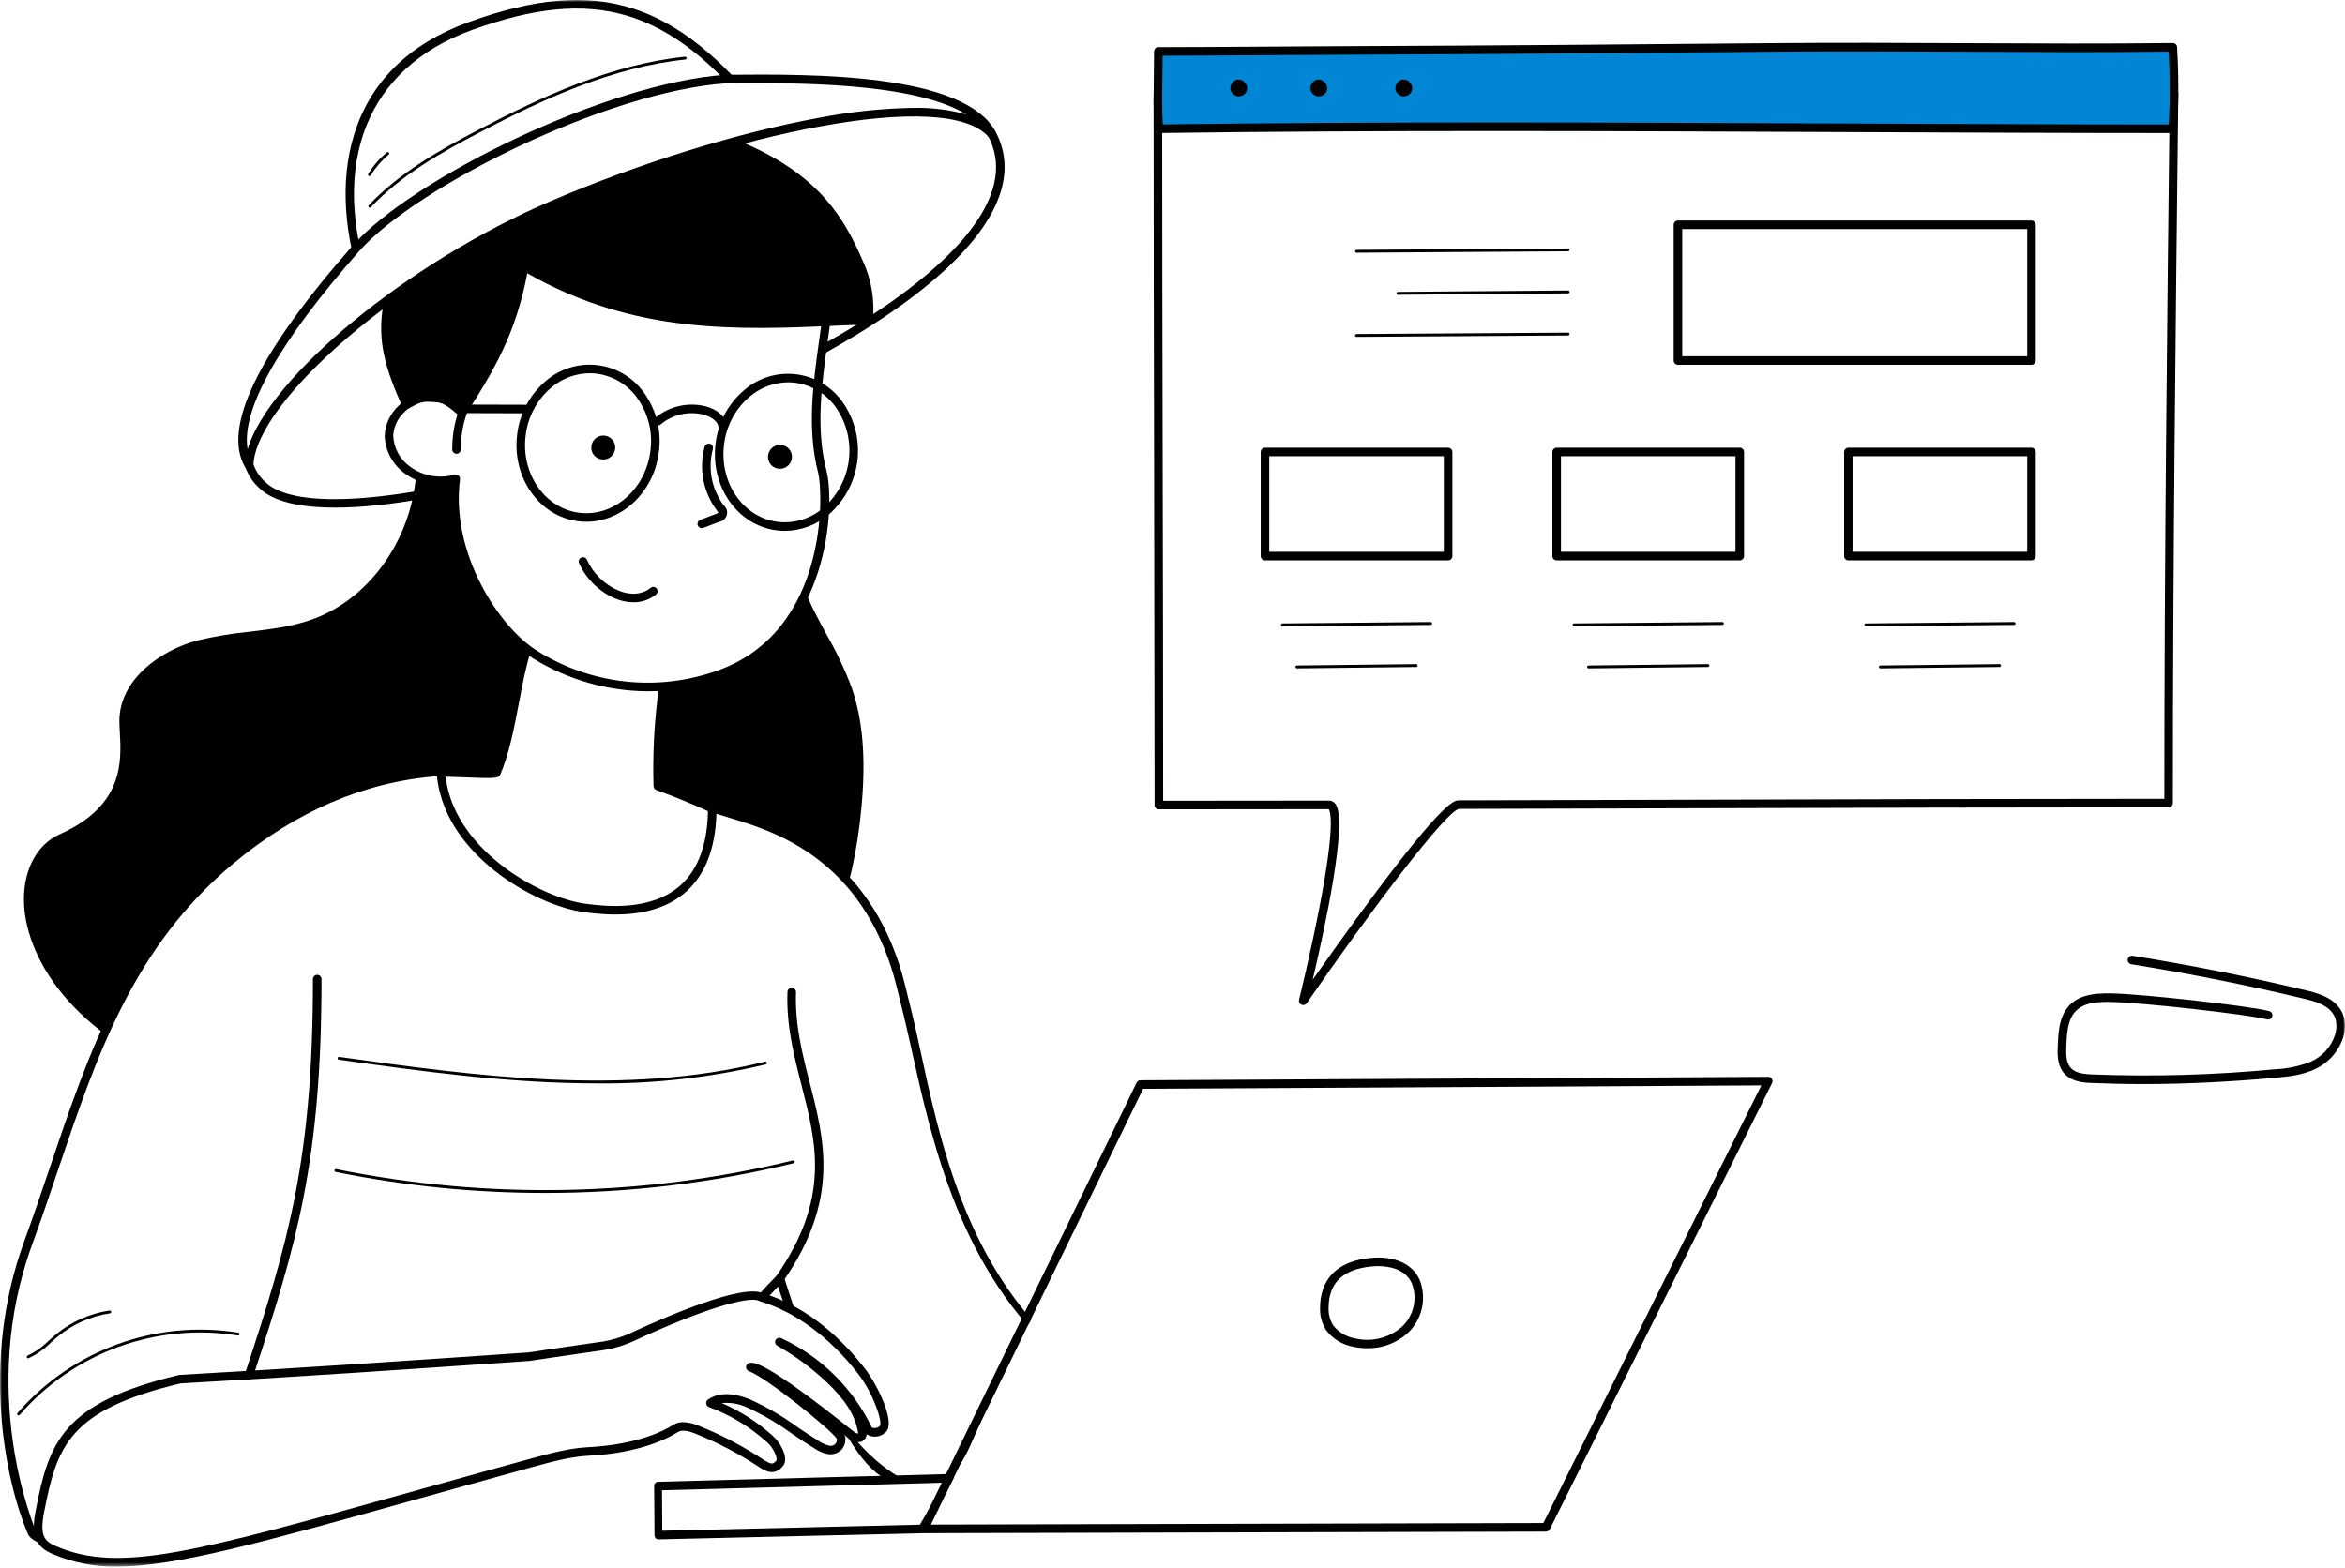 <svg width="574" height="384" viewBox="0 0 574 384" fill="none" xmlns="http://www.w3.org/2000/svg">
<rect width="574" height="384" fill="#F5F5F5"/>
<g clip-path="url(#clip0_0_1)">
<mask id="mask0_0_1" style="mask-type:luminance" maskUnits="userSpaceOnUse" x="-137" y="-1646" width="1366" height="5255">
<path d="M1229 -1646H-137V3609H1229V-1646Z" fill="white"/>
</mask>
<g mask="url(#mask0_0_1)">
<path d="M1229 -1646H-137V3609H1229V-1646Z" fill="white"/>
<mask id="mask1_0_1" style="mask-type:luminance" maskUnits="userSpaceOnUse" x="0" y="0" width="574" height="384">
<path d="M574 0H0V383.534H574V0Z" fill="white"/>
</mask>
<g mask="url(#mask1_0_1)">
<path d="M283.665 197.103C283.665 143.603 283.422 80.593 283.422 23.558C371.658 23.558 455.622 22.868 532.148 22.868C531.49 79.768 530.817 137.16 530.817 196.614C479.626 196.614 416.792 196.855 357.117 196.997C352.137 197.01 319.003 245.009 319.003 245.009C319.003 245.009 330.903 197.054 325.303 197.065C311.003 197.088 297.048 197.103 283.673 197.103" fill="white"/>
<path d="M318.996 246.056C319.165 246.056 319.332 246.015 319.482 245.936C319.632 245.857 319.761 245.743 319.857 245.603C335.757 222.566 354.051 198.476 357.133 198.042C374.953 198.002 393.076 197.949 411.086 197.898C454.202 197.775 494.928 197.661 530.814 197.661C531.092 197.661 531.358 197.55 531.555 197.354C531.751 197.157 531.862 196.891 531.862 196.613C531.862 137.69 532.529 80.092 533.174 24.389L533.193 22.88C533.195 22.741 533.169 22.604 533.117 22.475C533.065 22.347 532.988 22.23 532.89 22.131C532.793 22.033 532.677 21.954 532.549 21.901C532.421 21.848 532.284 21.82 532.145 21.82C495.245 21.82 457.045 21.979 416.602 22.148C373.586 22.326 329.102 22.51 283.419 22.51C283.141 22.51 282.875 22.621 282.678 22.817C282.482 23.014 282.371 23.28 282.371 23.558C282.371 52.533 282.435 83.313 282.496 113.079C282.557 142.754 282.597 170.762 282.615 197.103C282.615 197.241 282.642 197.377 282.695 197.504C282.747 197.631 282.824 197.747 282.922 197.844C283.019 197.942 283.135 198.019 283.262 198.072C283.389 198.124 283.525 198.151 283.663 198.151C297.019 198.151 310.949 198.134 325.23 198.111C325.545 198.467 327.006 201.326 322.95 222.217C320.75 233.566 318.008 244.647 317.98 244.757C317.921 244.995 317.947 245.246 318.054 245.466C318.161 245.687 318.342 245.863 318.566 245.963C318.701 246.025 318.848 246.056 318.996 246.056ZM529.766 195.566C494.132 195.566 453.779 195.682 411.08 195.805C393.072 195.856 374.949 195.905 357.108 195.949C356.018 195.949 353.469 195.96 335.345 220.383C329.85 227.783 324.55 235.25 321.318 239.852C324.286 227.252 330.011 200.821 326.872 196.814C326.688 196.568 326.45 196.367 326.176 196.229C325.902 196.09 325.6 196.016 325.293 196.014C311.361 196.037 297.766 196.052 284.711 196.052C284.711 170.034 284.672 142.374 284.595 113.071C284.534 83.665 284.47 53.271 284.47 24.602C329.791 24.602 373.923 24.416 416.614 24.238C456.665 24.073 494.514 23.914 531.088 23.912V24.363C530.445 79.741 529.782 136.993 529.774 195.563" fill="black"/>
<path d="M328.458 12.357C364.314 12.224 400.168 11.969 436.019 11.593C466.359 11.324 501.512 11.957 531.85 11.576C532.253 18.22 532.253 24.881 531.85 31.525C453.86 31.525 362.157 30.414 283.66 31.525C283.218 26.348 283.535 19.011 283.535 12.594C296.735 12.586 315.27 12.406 328.458 12.357Z" fill="#0086D5"/>
<path d="M283.657 32.573H283.672C336.505 31.826 395.179 32.084 451.919 32.334C479.914 32.457 506.357 32.573 531.849 32.573C532.113 32.573 532.366 32.474 532.56 32.295C532.753 32.116 532.872 31.871 532.893 31.608C533.302 24.921 533.303 18.215 532.897 11.527C532.885 11.255 532.768 10.999 532.57 10.812C532.372 10.625 532.109 10.523 531.837 10.527C515.763 10.727 498.083 10.643 480.983 10.563C465.883 10.489 450.277 10.415 436.013 10.542C402.813 10.836 365.173 11.169 328.456 11.306C323.08 11.327 316.812 11.369 310.382 11.412C301.024 11.473 291.349 11.539 283.535 11.543C283.398 11.543 283.261 11.57 283.134 11.623C283.007 11.676 282.892 11.753 282.795 11.85C282.698 11.948 282.621 12.063 282.568 12.19C282.516 12.317 282.489 12.454 282.489 12.591C282.489 14.479 282.461 16.445 282.434 18.414C282.368 23.081 282.301 27.914 282.616 31.614C282.638 31.875 282.758 32.119 282.951 32.297C283.144 32.474 283.397 32.573 283.659 32.573M530.848 12.637C531.176 18.58 531.185 24.536 530.873 30.48C505.687 30.48 479.564 30.361 451.927 30.239C395.527 29.991 337.227 29.739 284.627 30.465C284.405 27.002 284.464 22.659 284.527 18.447C284.55 16.83 284.574 15.213 284.58 13.64C292.208 13.632 301.447 13.57 310.397 13.509C316.825 13.467 323.088 13.424 328.465 13.409C365.187 13.271 402.825 12.937 436.03 12.645C450.281 12.518 465.883 12.592 480.975 12.664C497.724 12.744 515.032 12.827 530.851 12.641" fill="black"/>
<path d="M302.721 19.49C303.154 19.424 303.597 19.485 303.996 19.665C304.395 19.845 304.733 20.137 304.969 20.506C305.156 20.802 305.263 21.141 305.281 21.49C305.298 21.839 305.225 22.187 305.069 22.5C304.888 22.821 304.628 23.091 304.312 23.282C303.997 23.473 303.638 23.579 303.269 23.59C302.739 23.597 302.225 23.402 301.832 23.046C301.439 22.69 301.195 22.198 301.15 21.67C301.153 21.188 301.306 20.72 301.588 20.329C301.87 19.938 302.267 19.645 302.723 19.49" fill="black"/>
<path d="M322.289 19.49C322.722 19.424 323.165 19.485 323.564 19.665C323.963 19.845 324.301 20.137 324.537 20.506C324.724 20.802 324.831 21.14 324.849 21.49C324.866 21.839 324.793 22.187 324.637 22.5C324.457 22.822 324.196 23.091 323.881 23.282C323.565 23.473 323.206 23.579 322.837 23.59C322.307 23.597 321.793 23.402 321.4 23.046C321.007 22.69 320.763 22.198 320.718 21.67C320.721 21.188 320.874 20.72 321.155 20.329C321.437 19.938 321.833 19.645 322.289 19.49Z" fill="black"/>
<path d="M343.123 19.49C343.556 19.424 343.999 19.485 344.398 19.665C344.797 19.845 345.135 20.137 345.371 20.506C345.558 20.802 345.665 21.14 345.683 21.49C345.7 21.839 345.627 22.187 345.471 22.5C345.29 22.822 345.03 23.091 344.714 23.282C344.399 23.473 344.04 23.579 343.671 23.59C343.141 23.597 342.627 23.402 342.234 23.046C341.841 22.69 341.597 22.198 341.552 21.67C341.555 21.188 341.709 20.72 341.99 20.329C342.272 19.938 342.669 19.645 343.125 19.49" fill="black"/>
<path d="M410.719 89.311H497.26C497.397 89.311 497.533 89.284 497.66 89.232C497.787 89.179 497.903 89.102 498 89.005C498.097 88.908 498.174 88.792 498.227 88.665C498.279 88.538 498.306 88.402 498.306 88.265V55.041C498.306 54.904 498.279 54.767 498.227 54.64C498.174 54.513 498.097 54.398 498 54.3C497.903 54.203 497.788 54.126 497.661 54.073C497.534 54.02 497.397 53.993 497.26 53.993H410.719C410.581 53.993 410.445 54.02 410.318 54.072C410.191 54.125 410.075 54.202 409.978 54.3C409.88 54.397 409.803 54.513 409.75 54.64C409.698 54.767 409.671 54.903 409.671 55.041V88.266C409.671 88.404 409.698 88.54 409.751 88.667C409.803 88.794 409.881 88.909 409.978 89.006C410.075 89.103 410.191 89.18 410.318 89.233C410.445 89.285 410.581 89.311 410.719 89.311ZM496.209 87.218H411.766V56.084H496.209V87.218Z" fill="black"/>
<path d="M452.438 137.196H497.26C497.398 137.196 497.534 137.169 497.661 137.116C497.788 137.063 497.903 136.986 498 136.889C498.097 136.791 498.174 136.676 498.227 136.549C498.279 136.422 498.306 136.285 498.306 136.148V110.66C498.306 110.523 498.279 110.386 498.227 110.259C498.174 110.132 498.097 110.017 498 109.919C497.903 109.822 497.788 109.745 497.661 109.692C497.534 109.639 497.398 109.612 497.26 109.612H452.438C452.16 109.612 451.894 109.723 451.697 109.919C451.501 110.116 451.39 110.382 451.39 110.66V136.148C451.39 136.426 451.501 136.692 451.697 136.889C451.894 137.085 452.16 137.196 452.438 137.196ZM496.212 135.096H453.485V111.696H496.212V135.096Z" fill="black"/>
<path d="M381.037 137.196H425.857C426.135 137.196 426.401 137.085 426.598 136.889C426.794 136.692 426.905 136.426 426.905 136.148V110.66C426.905 110.382 426.794 110.116 426.598 109.919C426.401 109.723 426.135 109.612 425.857 109.612H381.037C380.899 109.612 380.763 109.639 380.636 109.692C380.509 109.744 380.393 109.821 380.296 109.919C380.198 110.016 380.121 110.132 380.069 110.259C380.016 110.386 379.989 110.522 379.989 110.66V136.148C379.989 136.286 380.016 136.422 380.069 136.549C380.121 136.676 380.198 136.792 380.296 136.889C380.393 136.987 380.509 137.064 380.636 137.116C380.763 137.169 380.899 137.196 381.037 137.196ZM424.809 135.096H382.082V111.696H424.808L424.809 135.096Z" fill="black"/>
<path d="M309.635 137.196H354.461C354.739 137.196 355.005 137.085 355.202 136.889C355.398 136.692 355.509 136.426 355.509 136.148V110.66C355.509 110.382 355.398 110.116 355.202 109.919C355.005 109.723 354.739 109.612 354.461 109.612H309.635C309.498 109.612 309.361 109.639 309.234 109.692C309.107 109.745 308.992 109.822 308.895 109.919C308.798 110.017 308.721 110.132 308.668 110.259C308.616 110.386 308.589 110.523 308.589 110.66V136.148C308.589 136.285 308.616 136.422 308.668 136.549C308.721 136.676 308.798 136.791 308.895 136.889C308.992 136.986 309.107 137.063 309.234 137.116C309.361 137.169 309.498 137.196 309.635 137.196ZM353.409 135.096H310.682V111.696H353.408L353.409 135.096Z" fill="black"/>
<path d="M332.045 61.865L383.837 61.524C383.883 61.524 383.928 61.515 383.97 61.497C384.012 61.48 384.05 61.454 384.082 61.422C384.114 61.389 384.14 61.351 384.157 61.308C384.174 61.266 384.183 61.221 384.182 61.175C384.184 61.129 384.176 61.083 384.158 61.039C384.141 60.996 384.115 60.957 384.082 60.925C384.049 60.892 384.01 60.867 383.967 60.85C383.924 60.833 383.877 60.826 383.831 60.828L332.041 61.167C331.948 61.167 331.859 61.204 331.794 61.27C331.728 61.335 331.691 61.424 331.691 61.517C331.691 61.61 331.728 61.699 331.794 61.764C331.859 61.83 331.948 61.867 332.041 61.867" fill="black"/>
<path d="M342.171 72.171L383.844 71.827C383.937 71.827 384.026 71.79 384.091 71.725C384.157 71.659 384.194 71.57 384.194 71.477C384.194 71.384 384.157 71.295 384.091 71.23C384.026 71.164 383.937 71.127 383.844 71.127L342.18 71.466C342.087 71.466 341.998 71.503 341.933 71.569C341.867 71.634 341.83 71.723 341.83 71.816C341.83 71.909 341.867 71.998 341.933 72.064C341.998 72.129 342.087 72.166 342.18 72.166" fill="black"/>
<path d="M332.045 82.477L383.837 82.138C383.883 82.138 383.928 82.128 383.97 82.11C384.012 82.093 384.05 82.067 384.082 82.034C384.114 82.001 384.14 81.963 384.157 81.92C384.174 81.878 384.182 81.833 384.182 81.787C384.184 81.741 384.176 81.694 384.159 81.651C384.142 81.608 384.116 81.569 384.083 81.536C384.05 81.503 384.011 81.478 383.967 81.462C383.924 81.445 383.877 81.438 383.831 81.44L332.041 81.779C331.948 81.779 331.859 81.816 331.794 81.882C331.728 81.947 331.691 82.036 331.691 82.129C331.691 82.222 331.728 82.311 331.794 82.376C331.859 82.442 331.948 82.479 332.041 82.479" fill="black"/>
<path d="M456.7 153.333L493 152.994C493.093 152.994 493.182 152.957 493.247 152.891C493.313 152.826 493.35 152.737 493.35 152.644C493.35 152.551 493.313 152.462 493.247 152.397C493.182 152.331 493.093 152.294 493 152.294L456.7 152.633C456.607 152.633 456.518 152.67 456.453 152.736C456.387 152.801 456.35 152.89 456.35 152.983C456.35 153.076 456.387 153.165 456.453 153.23C456.518 153.296 456.607 153.333 456.7 153.333Z" fill="black"/>
<path d="M460.247 163.639L489.447 163.3C489.54 163.3 489.629 163.263 489.694 163.198C489.76 163.132 489.797 163.043 489.797 162.95C489.797 162.857 489.76 162.768 489.694 162.703C489.629 162.637 489.54 162.6 489.447 162.6L460.247 162.939C460.154 162.939 460.065 162.976 460 163.042C459.934 163.107 459.897 163.196 459.897 163.289C459.897 163.382 459.934 163.471 460 163.537C460.065 163.602 460.154 163.639 460.247 163.639Z" fill="black"/>
<path d="M385.297 153.333L421.597 152.994C421.69 152.994 421.779 152.957 421.844 152.891C421.91 152.826 421.947 152.737 421.947 152.644C421.947 152.551 421.91 152.462 421.844 152.397C421.779 152.331 421.69 152.294 421.597 152.294L385.297 152.633C385.204 152.633 385.115 152.67 385.05 152.736C384.984 152.801 384.947 152.89 384.947 152.983C384.947 153.076 384.984 153.165 385.05 153.23C385.115 153.296 385.204 153.333 385.297 153.333Z" fill="black"/>
<path d="M388.847 163.639L418.047 163.3C418.14 163.3 418.229 163.263 418.294 163.198C418.36 163.132 418.397 163.043 418.397 162.95C418.397 162.857 418.36 162.768 418.294 162.703C418.229 162.637 418.14 162.6 418.047 162.6L388.847 162.939C388.754 162.939 388.665 162.976 388.6 163.042C388.534 163.107 388.497 163.196 388.497 163.289C388.497 163.382 388.534 163.471 388.6 163.537C388.665 163.602 388.754 163.639 388.847 163.639Z" fill="black"/>
<path d="M313.897 153.333L350.197 152.994C350.29 152.994 350.379 152.957 350.444 152.891C350.51 152.826 350.547 152.737 350.547 152.644C350.547 152.551 350.51 152.462 350.444 152.397C350.379 152.331 350.29 152.294 350.197 152.294L313.897 152.633C313.804 152.633 313.715 152.67 313.65 152.736C313.584 152.801 313.547 152.89 313.547 152.983C313.547 153.076 313.584 153.165 313.65 153.23C313.715 153.296 313.804 153.333 313.897 153.333Z" fill="black"/>
<path d="M317.446 163.639L346.646 163.3C346.739 163.3 346.828 163.263 346.893 163.198C346.959 163.132 346.996 163.043 346.996 162.95C346.996 162.857 346.959 162.768 346.893 162.703C346.828 162.637 346.739 162.6 346.646 162.6L317.446 162.939C317.353 162.939 317.264 162.976 317.199 163.042C317.133 163.107 317.096 163.196 317.096 163.289C317.096 163.382 317.133 163.471 317.199 163.537C317.264 163.602 317.353 163.639 317.446 163.639Z" fill="black"/>
<path d="M190.329 28.352C203.403 25.702 236.271 18.192 243.346 33.919C262.91 77.424 87.494 140.282 64.416 118.946C42.949 99.1 114.777 57.066 121.51 53.707C143.542 42.717 166.71 33.138 190.328 28.352" fill="white"/>
<path d="M82.036 124.278C94.31 124.278 111.362 121.291 131.553 115.416C165.212 105.616 199.317 90.042 220.562 74.76C241.47 59.72 249.678 45.446 244.302 33.492C237.186 17.67 206.594 23.948 191.894 26.966L190.12 27.328C169.364 31.534 147.413 39.617 121.044 52.774C120.47 53.06 62.87 84.805 59.528 108.22C59.182 110.333 59.384 112.499 60.116 114.512C60.847 116.524 62.082 118.315 63.704 119.713C67.01 122.767 73.318 124.274 82.036 124.274M220.663 25.32C230.423 25.32 239.263 27.405 242.39 34.356C248.604 48.171 233.284 63.028 219.338 73.063C198.275 88.218 164.413 103.678 130.966 113.408C97.657 123.108 72.428 124.931 65.126 118.185C63.751 117.019 62.703 115.515 62.085 113.821C61.468 112.128 61.301 110.303 61.602 108.525C64.525 88.025 114.907 58.179 121.979 54.652C148.179 41.582 169.965 33.552 190.537 29.386L192.315 29.02C199.023 27.646 210.355 25.32 220.663 25.32Z" fill="black"/>
<path d="M103.004 112.093C103.404 129.386 92.817 147.043 76.483 152.737C67.589 155.837 57.84 155.4 48.727 157.779C39.614 160.158 30.327 167.018 30.266 176.437C30.226 182.694 33.775 196.884 15.043 205.198C-0.411 212.056 3.281 249.158 51.143 264.76C65.805 269.539 56.354 257.515 71.596 255.17C86.647 252.854 100.296 244.341 110.684 233.204C121.072 222.067 128.415 208.41 134.138 194.304C140.731 178.055 145.338 160.104 141.267 143.05C137.196 125.996 122.152 110.581 103.004 112.093Z" fill="black"/>
<path d="M56.584 266.906C59.844 266.906 61.061 265.143 62.284 262.706C63.573 260.141 65.033 257.234 71.754 256.206C85.995 254.015 100.092 246.099 111.447 233.918C120.676 224.018 128.416 211.187 135.107 194.693C143.512 173.977 145.792 157.487 142.282 142.804C138.318 126.216 123.162 109.448 102.923 111.052C102.656 111.073 102.407 111.195 102.228 111.393C102.048 111.592 101.952 111.851 101.958 112.119C102.358 129.727 91.504 146.396 76.139 151.751C71.292 153.442 66.039 154.075 60.956 154.687C56.75 155.098 52.576 155.793 48.464 156.768C39.24 159.177 29.285 166.358 29.22 176.434C29.22 177.249 29.269 178.195 29.326 179.194C29.732 186.394 30.346 197.264 14.62 204.244C8.82 206.818 5.474 213.42 5.887 221.471C6.602 235.377 18.796 255.32 50.817 265.757C52.67 266.434 54.616 266.822 56.587 266.908M105.594 113.037C123.425 113.037 136.645 128.237 140.241 143.288C143.641 157.527 141.397 173.611 133.163 193.905C126.57 210.154 118.963 222.776 109.912 232.487C98.876 244.325 85.212 252.013 71.432 254.134C63.645 255.334 61.776 259.051 60.411 261.769C59.046 264.487 58.292 265.99 51.462 263.763C20.453 253.654 8.662 234.604 7.978 221.363C7.61 214.198 10.478 208.371 15.469 206.157C32.519 198.59 31.828 186.375 31.416 179.077C31.359 178.067 31.31 177.197 31.316 176.446C31.373 167.476 40.516 161.007 48.994 158.793C53.015 157.845 57.095 157.168 61.207 156.765C66.399 156.141 71.769 155.493 76.83 153.73C92.73 148.184 104.061 131.194 104.065 113.078C104.579 113.053 105.092 113.04 105.597 113.04" fill="black"/>
<path d="M196.56 72.595C191.518 97.169 186.648 123.614 196.712 146.595C199.982 154.065 204.738 160.863 207.424 168.559C210.618 177.709 210.724 187.659 209.845 197.309C208.192 215.554 202.714 234.272 189.883 247.351C177.052 260.43 155.583 266.128 139.759 256.903C125.872 248.809 119.53 231.414 120.404 215.364C121.278 199.314 128.126 184.247 135.354 169.888C152.717 135.388 172.954 102.344 196.554 72.597" fill="black"/>
<path d="M157.243 262.425C169.831 262.243 181.835 257.085 190.631 248.078C202.084 236.403 208.9 219.351 210.889 197.397C211.973 185.425 211.189 176.15 208.413 168.209C206.715 163.733 204.661 159.4 202.27 155.253C200.67 152.307 199.025 149.263 197.67 146.168C188.137 124.405 191.991 100.068 197.583 72.801C197.626 72.572 197.591 72.336 197.485 72.129C197.379 71.922 197.207 71.757 196.996 71.658C196.785 71.56 196.547 71.535 196.321 71.586C196.094 71.638 195.891 71.763 195.743 71.943C173.495 99.988 152.864 132.781 134.424 169.416C127.295 183.576 120.262 198.784 119.362 215.305C118.371 233.505 126.173 250.191 139.237 257.805C144.725 260.914 150.94 262.51 157.247 262.43M194.657 76.707C189.497 102.587 186.487 125.853 195.751 147.007C197.142 150.18 198.812 153.266 200.429 156.248C202.764 160.298 204.772 164.528 206.436 168.897C209.107 176.547 209.859 185.542 208.802 197.207C206.859 218.668 200.242 235.287 189.136 246.607C175.666 260.338 154.667 264.37 140.286 255.99C127.895 248.766 120.5 232.838 121.448 215.412C122.324 199.294 129.261 184.312 136.288 170.351C153.911 135.344 173.534 103.861 194.656 76.705" fill="black"/>
<path d="M161.023 192.447C160.572 179.347 162.187 172.011 162.714 162.215C157.41 159.563 151.735 157.731 145.881 156.784C143.256 156.361 140.299 156.198 138.281 157.784C137.015 158.777 131.025 153.491 130.405 154.946C126.138 164.946 125.776 179.203 121.511 189.202C121.183 189.972 106.239 188.586 105.911 189.361C104.522 192.619 105.687 219.728 106.722 220.416C161.397 256.769 187.732 204.778 187.732 204.778C187.732 204.778 177.816 198.697 161.024 192.451" fill="white"/>
<path d="M143.526 234.371C147.448 234.377 151.355 233.875 155.148 232.877C177.423 227.008 188.22 206.133 188.669 205.246C188.788 205.011 188.814 204.741 188.742 204.488C188.67 204.235 188.506 204.018 188.282 203.881C179.9 199.086 171.124 195.015 162.05 191.712C161.89 185.013 162.201 178.312 162.981 171.657C163.281 168.67 163.581 165.58 163.762 162.272C163.773 162.068 163.725 161.866 163.623 161.689C163.52 161.513 163.369 161.37 163.186 161.279C157.788 158.576 152.008 156.713 146.048 155.753C143.448 155.332 140.164 155.082 137.77 156.853C136.688 156.466 135.655 155.952 134.695 155.321C132.574 154.079 131.323 153.393 130.322 153.721C130.126 153.785 129.945 153.89 129.793 154.029C129.641 154.169 129.521 154.34 129.441 154.53C127.265 159.635 126.078 165.856 124.93 171.874C123.836 177.608 122.705 183.53 120.73 188.35C119.589 188.462 116.266 188.329 113.768 188.229C106.102 187.92 105.356 187.979 104.946 188.944C103.974 191.221 104.211 201.544 104.36 205.881C104.853 220.427 105.723 221.004 106.14 221.281C119.24 229.989 131.764 234.366 143.522 234.368M186.322 205.158C184.03 209.158 173.449 225.895 154.592 230.852C140.258 234.622 124.426 230.863 107.522 219.685C106.631 216.804 105.774 194.41 106.743 190.194C107.928 190.094 111.211 190.222 113.683 190.321C121.322 190.621 122.063 190.567 122.473 189.608C124.651 184.503 125.836 178.282 126.986 172.266C128.078 166.543 129.206 160.629 131.173 155.813C132.021 156.196 132.844 156.634 133.635 157.125C135.929 158.469 137.741 159.532 138.929 158.6C140.692 157.216 143.482 157.453 145.715 157.813C151.236 158.706 156.596 160.402 161.626 162.847C161.448 165.836 161.175 168.568 160.889 171.447C160.069 178.426 159.762 185.456 159.97 192.48C159.977 192.688 160.046 192.888 160.167 193.057C160.289 193.225 160.457 193.354 160.652 193.426C169.508 196.651 178.093 200.575 186.326 205.161" fill="black"/>
<path d="M202.215 78.623C200.606 90.753 198.155 103.479 201.292 115.558C203.004 122.145 202.843 155.63 175.975 165.166C168.603 167.778 160.738 168.698 152.963 167.858C145.188 167.017 137.701 164.438 131.058 160.31C121.175 154.316 109.178 135.696 111.564 117.21C103.387 119.479 95.304 113.963 95.209 106.61C95.154 102.37 99.827 97.058 104.768 97.301C108.591 97.487 109.046 97.525 111.956 99.748C114.095 90.75 115.112 81.522 114.985 72.274C124.279 62.036 139.178 56.806 154.085 54.574C159.031 53.703 164.073 53.512 169.071 54.005C183.371 55.791 203.871 66.165 202.218 78.624" fill="white"/>
<path d="M158.563 169.25C164.618 169.239 170.626 168.191 176.326 166.15C203.237 156.598 204.405 123.364 202.308 115.291C199.603 104.884 201.148 93.866 202.64 83.209C202.85 81.719 203.057 80.231 203.254 78.758C203.72 75.247 202.623 71.741 199.996 68.34C193.596 60.051 179.352 54.231 169.196 52.961C164.103 52.465 158.966 52.658 153.924 53.537C141.595 55.385 124.698 60.014 114.205 71.569C114.026 71.766 113.929 72.025 113.934 72.291C114.06 80.92 113.169 89.534 111.278 97.955C109.223 96.528 108.228 96.418 104.816 96.255C103.479 96.246 102.154 96.507 100.921 97.025C99.689 97.541 98.573 98.303 97.643 99.263C95.557 101.162 94.304 103.808 94.157 106.625C94.209 108.449 94.681 110.235 95.537 111.846C96.393 113.458 97.609 114.849 99.091 115.913C100.694 117.091 102.518 117.933 104.455 118.386C106.392 118.84 108.401 118.896 110.36 118.552C108.66 137.388 120.778 155.301 130.51 161.204C138.942 166.415 148.648 169.2 158.56 169.251M201.177 78.482C200.982 79.955 200.777 81.433 200.565 82.918C199.043 93.776 197.47 105.007 200.279 115.818C201.454 120.339 202.933 154.485 175.624 164.177C168.402 166.759 160.69 167.672 153.065 166.847C145.44 166.021 138.102 163.479 131.6 159.412C122.34 153.794 110.247 135.585 112.6 117.344C112.622 117.173 112.601 116.999 112.539 116.837C112.478 116.676 112.377 116.532 112.247 116.419C112.116 116.306 111.96 116.227 111.791 116.189C111.623 116.151 111.447 116.155 111.281 116.201C109.429 116.725 107.483 116.821 105.589 116.48C103.695 116.139 101.904 115.372 100.351 114.235C99.126 113.363 98.118 112.22 97.407 110.895C96.696 109.57 96.3 108.099 96.251 106.596C96.399 104.356 97.42 102.264 99.096 100.771C99.821 100.011 100.692 99.404 101.657 98.988C102.621 98.571 103.66 98.353 104.711 98.347C108.419 98.527 108.642 98.54 111.311 100.578C111.45 100.684 111.614 100.754 111.787 100.78C111.96 100.806 112.137 100.789 112.302 100.729C112.467 100.67 112.614 100.57 112.73 100.438C112.846 100.307 112.927 100.149 112.966 99.978C115.095 91.034 116.123 81.864 116.029 72.671C126.129 61.791 142.347 57.385 154.229 55.605C159.081 54.758 164.026 54.568 168.929 55.04C178.663 56.253 192.275 61.777 198.329 69.619C200.602 72.561 201.559 75.546 201.17 78.479" fill="black"/>
<path d="M143.514 127.743C152.264 127.743 160.009 120.525 161.27 110.753C161.958 105.801 160.782 100.771 157.97 96.637C156.674 94.673 154.969 93.012 152.973 91.767C150.976 90.521 148.735 89.72 146.401 89.419C144.068 89.118 141.697 89.323 139.449 90.02C137.202 90.718 135.132 91.892 133.379 93.462C129.609 96.746 127.193 101.312 126.599 106.276C125.24 116.804 131.912 126.376 141.47 127.61C142.148 127.698 142.831 127.743 143.514 127.743ZM144.333 91.379C144.935 91.379 145.536 91.417 146.133 91.495C148.171 91.775 150.127 92.484 151.871 93.576C153.615 94.668 155.107 96.118 156.248 97.83C158.765 101.536 159.815 106.046 159.194 110.483C157.983 119.868 150.15 126.618 141.738 125.532C133.326 124.446 127.463 115.927 128.674 106.544C129.203 102.094 131.364 98 134.74 95.053C137.392 92.714 140.799 91.41 144.335 91.379" fill="black"/>
<path d="M192.112 129.97C196.145 129.94 200.033 128.456 203.061 125.792C206.794 122.48 209.202 117.928 209.841 112.979C210.48 108.029 209.306 103.016 206.537 98.864C205.241 96.9 203.536 95.239 201.54 93.994C199.543 92.748 197.302 91.947 194.968 91.646C192.635 91.345 190.264 91.55 188.016 92.248C185.769 92.945 183.699 94.119 181.946 95.689C178.176 98.973 175.76 103.539 175.166 108.503C173.807 119.031 180.479 128.603 190.037 129.837C190.725 129.925 191.419 129.97 192.112 129.97ZM192.903 93.606C193.505 93.606 194.106 93.644 194.703 93.722C196.742 94.001 198.698 94.71 200.441 95.802C202.185 96.895 203.677 98.345 204.818 100.057C207.292 103.783 208.339 108.276 207.766 112.711C207.193 117.146 205.039 121.226 201.7 124.201C200.161 125.566 198.35 126.589 196.386 127.202C194.422 127.816 192.351 128.005 190.308 127.759C181.891 126.676 176.029 118.155 177.243 108.769C177.77 104.318 179.932 100.222 183.309 97.276C185.961 94.937 189.368 93.633 192.904 93.602" fill="black"/>
<path d="M113.041 101.006C120.902 88.829 125.715 80.062 128.308 65.245C157.297 82.377 184.833 79.433 212.601 78.353C213.092 73.546 212.278 68.696 210.246 64.312C205.446 53.354 199.446 43.867 182.687 36.396C170.942 31.159 155.13 27.684 142.414 29.523C129.776 31.352 118.907 38.182 110.059 46.384C103.019 52.91 97.059 63.607 94.959 74.178C93.159 83.231 95.374 89.905 99.429 99.123C101.709 97.895 103.853 96.653 106.494 97.159C109.135 97.665 110.835 99.007 113.036 101.007" fill="black"/>
<path d="M113.041 102.054C113.086 102.054 113.131 102.052 113.176 102.046C113.327 102.026 113.471 101.974 113.599 101.893C113.728 101.812 113.837 101.704 113.919 101.576C120.991 90.622 126.259 81.637 129.068 66.901C155.401 81.944 180.892 80.807 205.559 79.701C207.919 79.595 210.279 79.489 212.641 79.401C212.889 79.391 213.126 79.294 213.309 79.126C213.492 78.958 213.61 78.731 213.641 78.484C214.153 73.49 213.311 68.449 211.205 63.892C206.811 53.872 201.024 43.422 183.113 35.438C172.583 30.745 156.323 26.451 142.264 28.487C130.913 30.127 119.836 35.887 109.346 45.617C101.955 52.469 96.046 63.333 93.935 73.974C92.003 83.704 94.72 91.009 98.473 99.545C98.531 99.677 98.616 99.796 98.722 99.894C98.829 99.992 98.954 100.067 99.091 100.114C99.228 100.16 99.373 100.178 99.517 100.165C99.661 100.153 99.801 100.112 99.929 100.044L100.213 99.892C102.313 98.753 104.135 97.771 106.3 98.192C108.753 98.662 110.349 99.978 112.337 101.784C112.528 101.959 112.778 102.057 113.037 102.057M128.302 64.203C128.056 64.204 127.817 64.291 127.629 64.45C127.44 64.609 127.314 64.828 127.271 65.071C124.689 79.828 119.651 88.771 112.819 99.413C111.124 97.766 109 96.629 106.689 96.134C104.096 95.634 101.965 96.589 99.933 97.664C95.956 88.464 94.379 82.464 95.985 74.383C97.985 64.31 103.785 53.623 110.765 47.155C120.938 37.725 131.635 32.142 142.557 30.563C156.173 28.595 171.991 32.781 182.257 37.355C199.484 45.034 205.057 55.092 209.284 64.736C211.098 68.681 211.911 73.013 211.65 77.347C209.586 77.43 207.525 77.523 205.463 77.614C180.696 78.721 155.091 79.862 128.836 64.349C128.675 64.254 128.49 64.203 128.302 64.203Z" fill="black"/>
<path d="M155.033 147.454C157.052 147.49 159.018 146.81 160.583 145.534C160.794 145.355 160.925 145.101 160.949 144.826C160.973 144.551 160.887 144.278 160.71 144.066C160.534 143.853 160.28 143.72 160.006 143.693C159.731 143.667 159.457 143.75 159.243 143.925C157.268 145.57 154.313 145.815 151.343 144.573C147.931 143.102 145.19 140.41 143.657 137.025C143.599 136.9 143.517 136.788 143.415 136.695C143.313 136.602 143.195 136.53 143.065 136.483C142.936 136.436 142.798 136.415 142.661 136.421C142.523 136.427 142.388 136.46 142.263 136.519C142.139 136.577 142.027 136.659 141.934 136.761C141.841 136.862 141.769 136.981 141.722 137.11C141.675 137.24 141.654 137.377 141.66 137.515C141.666 137.652 141.699 137.787 141.757 137.912C143.509 141.771 146.639 144.838 150.533 146.512C151.956 147.121 153.485 147.442 155.033 147.458" fill="black"/>
<path d="M90.146 71.516C80.858 45.435 84.446 17.516 115.084 6.387C146.245 -4.934 165.13 1.265 187.001 29.023C154.092 37.117 115.442 53.205 90.146 71.516Z" fill="white"/>
<path d="M90.148 72.566C90.369 72.566 90.584 72.496 90.762 72.366C114.396 55.259 152.271 38.645 187.248 30.041C187.418 29.999 187.574 29.915 187.704 29.797C187.833 29.679 187.93 29.53 187.987 29.364C188.043 29.199 188.058 29.022 188.029 28.849C187.999 28.677 187.927 28.515 187.819 28.377C176.462 13.955 165.98 5.592 154.843 2.055C143.595 -1.516 130.848 -0.453 114.726 5.406C100.083 10.725 90.634 20.023 86.642 33.041C83.219 44.206 84.089 57.634 89.159 71.871C89.232 72.075 89.365 72.251 89.542 72.376C89.718 72.501 89.929 72.57 90.145 72.571M185.168 28.4C150.948 37.027 114.212 53.141 90.675 69.848C80.548 40.008 89.748 16.708 115.442 7.374C145.483 -3.541 163.889 1.943 185.168 28.4Z" fill="black"/>
<path d="M144.751 109.341C144.795 108.757 145.013 108.2 145.377 107.742C145.741 107.283 146.234 106.945 146.793 106.769C147.351 106.594 147.95 106.591 148.51 106.759C149.071 106.927 149.568 107.26 149.938 107.714C150.307 108.168 150.532 108.722 150.583 109.305C150.635 109.888 150.51 110.473 150.225 110.985C149.94 111.496 149.509 111.91 148.986 112.174C148.463 112.438 147.874 112.538 147.293 112.463C146.542 112.385 145.853 112.013 145.377 111.427C144.9 110.842 144.675 110.092 144.751 109.341Z" fill="black"/>
<path d="M188.006 111.617C188.05 111.033 188.268 110.476 188.632 110.018C188.996 109.559 189.489 109.221 190.048 109.045C190.606 108.87 191.205 108.867 191.765 109.035C192.326 109.203 192.823 109.536 193.193 109.99C193.562 110.444 193.787 110.998 193.838 111.581C193.89 112.164 193.765 112.749 193.48 113.261C193.195 113.772 192.764 114.186 192.241 114.45C191.718 114.714 191.129 114.814 190.548 114.739C189.797 114.661 189.109 114.288 188.632 113.703C188.156 113.118 187.93 112.368 188.006 111.617Z" fill="black"/>
<path d="M171.772 129.314C171.899 129.314 172.026 129.291 172.145 129.246L176.09 127.746C176.522 127.669 176.922 127.471 177.244 127.173C177.566 126.876 177.796 126.493 177.908 126.069C178.019 125.645 178.006 125.198 177.871 124.781C177.736 124.364 177.484 123.994 177.146 123.716C175.685 121.767 174.687 119.511 174.229 117.118C173.77 114.726 173.863 112.26 174.5 109.909C174.567 109.644 174.528 109.364 174.391 109.128C174.255 108.892 174.031 108.718 173.769 108.645C173.506 108.571 173.225 108.602 172.985 108.732C172.745 108.863 172.566 109.081 172.485 109.342C171.762 112.002 171.655 114.792 172.171 117.5C172.688 120.208 173.815 122.762 175.467 124.969C175.614 125.155 175.742 125.356 175.848 125.569C175.686 125.651 175.519 125.724 175.348 125.787L171.403 127.287C171.174 127.374 170.982 127.538 170.862 127.752C170.742 127.966 170.7 128.215 170.744 128.456C170.789 128.697 170.916 128.915 171.105 129.071C171.293 129.228 171.531 129.313 171.776 129.313" fill="black"/>
<path d="M176.909 105.785C177.183 105.785 177.446 105.677 177.642 105.485C177.837 105.293 177.95 105.032 177.956 104.758C178 102.04 175.363 100.146 172.728 99.473C170.583 98.941 168.343 98.922 166.19 99.418C164.037 99.914 162.031 100.911 160.335 102.328C160.231 102.418 160.146 102.528 160.085 102.651C160.024 102.775 159.988 102.909 159.978 103.046C159.969 103.183 159.986 103.321 160.03 103.451C160.074 103.581 160.143 103.702 160.233 103.806C160.324 103.909 160.434 103.994 160.557 104.055C160.68 104.117 160.814 104.153 160.951 104.162C161.088 104.172 161.226 104.154 161.356 104.11C161.487 104.066 161.607 103.997 161.711 103.907C163.149 102.71 164.85 101.869 166.674 101.452C168.498 101.035 170.395 101.054 172.211 101.507C174.046 101.975 175.888 103.23 175.862 104.726C175.858 105.004 175.964 105.272 176.157 105.472C176.35 105.671 176.615 105.786 176.893 105.791L176.909 105.785Z" fill="black"/>
<path d="M128.668 101.19C128.946 101.19 129.214 101.079 129.41 100.882C129.607 100.686 129.718 100.418 129.718 100.14C129.718 99.862 129.607 99.594 129.41 99.397C129.214 99.201 128.946 99.09 128.668 99.09L114.355 99.05C114.215 99.046 114.075 99.07 113.944 99.12C113.814 99.171 113.694 99.247 113.594 99.345C113.493 99.442 113.413 99.559 113.358 99.688C113.304 99.817 113.276 99.956 113.276 100.097C113.276 100.237 113.304 100.376 113.358 100.505C113.413 100.634 113.493 100.751 113.594 100.848C113.694 100.946 113.814 101.022 113.944 101.073C114.075 101.123 114.215 101.147 114.355 101.143L128.668 101.185V101.19Z" fill="black"/>
<path d="M111.745 111.087H111.756C111.894 111.086 112.03 111.058 112.157 111.004C112.284 110.95 112.399 110.872 112.495 110.774C112.592 110.675 112.668 110.559 112.719 110.431C112.771 110.303 112.796 110.167 112.795 110.029C112.763 106.514 113.451 103.03 114.818 99.791C114.873 99.664 114.902 99.528 114.903 99.39C114.905 99.252 114.88 99.115 114.828 98.987C114.777 98.859 114.701 98.742 114.604 98.644C114.507 98.545 114.392 98.466 114.265 98.413C114.138 98.359 114.001 98.331 113.863 98.33C113.725 98.329 113.589 98.355 113.461 98.407C113.333 98.46 113.217 98.536 113.119 98.634C113.021 98.731 112.943 98.847 112.89 98.974C111.41 102.477 110.663 106.247 110.695 110.05C110.698 110.326 110.81 110.59 111.006 110.784C111.202 110.978 111.467 111.087 111.743 111.087" fill="black"/>
<path d="M6.899 304.292C19.552 269.702 26.539 235.573 56.392 210.654C70.722 198.693 88.006 190.209 107.919 188.931C109.138 208.211 131.536 220.915 143.54 222.348C150.074 223.129 174.34 226.359 174.34 197.748C182.256 200.902 208.606 204.138 219.17 236.603C223.492 249.879 231.231 300.697 256.747 330.15C262.773 337.105 268.342 290.817 277.014 293.898C285.523 296.923 295.323 301.984 295.962 310.992C296.462 318.011 290.677 324.126 284.21 326.903C270.319 332.872 265.11 361.796 250.143 363.903C234.577 366.098 209.717 371.836 190.903 313.011C181.287 322.629 175.081 332.958 164.295 338.773C133.209 355.531 29.771 374.35 12.918 377.341C11.518 377.589 8.342 376.441 7.783 375.135C4.242 366.85 -5.025 336.883 6.898 304.291" fill="white"/>
<path d="M12.524 378.418C12.718 378.421 12.911 378.406 13.102 378.374C33.002 374.843 133.833 356.388 164.793 339.699C172.277 335.665 177.586 329.529 183.206 323.035C185.496 320.387 187.854 317.661 190.441 314.983C198.45 339.377 208.183 354.655 220.167 361.661C230.667 367.801 224.987 375.153 233.026 373.982C233.026 373.982 232.974 376.548 231.939 374.25C230.904 371.952 232.278 360.608 232.278 360.608C233.992 360.366 234.662 357.628 236.296 354.382C238.237 350.533 241.109 345.309 243.459 339.973C246.097 334.137 249.103 328.474 252.459 323.019C232.15 299.577 228.14 268.386 223.259 248.165C222.014 243.013 221.032 238.943 220.167 236.282C210.9 207.805 189.298 201.282 178.916 198.144C177.235 197.636 175.786 197.198 174.727 196.777C174.568 196.714 174.396 196.69 174.226 196.709C174.056 196.727 173.893 196.787 173.751 196.883C173.609 196.979 173.493 197.109 173.413 197.26C173.333 197.411 173.292 197.58 173.292 197.751C173.292 206.393 171.012 212.798 166.517 216.788C159.301 223.188 148.102 221.847 143.884 221.339L143.664 221.311C132.183 219.939 110.147 207.589 108.964 188.867C108.955 188.73 108.92 188.595 108.859 188.472C108.799 188.348 108.714 188.238 108.611 188.147C108.402 187.965 108.13 187.871 107.853 187.887C89.294 189.079 71.753 196.468 55.72 209.853C30.864 230.6 21.788 257.453 12.181 285.891C10.187 291.791 8.123 297.891 5.914 303.933C-4.9 333.498 1.397 362.86 6.822 375.549C7.533 377.215 10.647 378.417 12.522 378.417M190.902 311.967C190.764 311.967 190.628 311.994 190.501 312.047C190.374 312.099 190.258 312.177 190.161 312.274C187.039 315.396 184.283 318.579 181.618 321.661C176.127 328.007 170.942 334.001 163.798 337.853C133.119 354.39 32.577 372.788 12.734 376.31C11.669 376.496 9.062 375.461 8.744 374.725C8.162 373.362 -5.382 340.907 7.88 304.652C10.098 298.588 12.164 292.473 14.162 286.559C23.674 258.414 32.662 231.829 57.062 211.459C72.45 198.612 89.235 191.418 106.96 190.048C108.048 200.731 115.16 208.48 121.034 213.148C127.834 218.556 136.621 222.573 143.415 223.386L143.637 223.411C148.107 223.949 159.986 225.373 167.906 218.348C172.606 214.182 175.106 207.754 175.365 199.226C176.235 199.516 177.228 199.817 178.311 200.143C189.123 203.409 209.248 209.488 218.176 236.924C219.016 239.506 219.99 243.543 221.224 248.652C226.149 269.044 230.724 300.495 251.361 324.321C251.819 324.849 247.355 331.821 243.461 340.632C238.94 349.244 236.141 360.056 232.28 360.601C231.761 360.673 233.568 362.786 233.028 362.865C217.661 365.104 209.828 368.715 191.903 312.69C191.849 312.519 191.751 312.365 191.62 312.242C191.489 312.12 191.328 312.033 191.154 311.99C191.073 311.971 190.99 311.961 190.906 311.96" fill="black"/>
<path d="M231.955 374.321L161.264 375.839L161.173 363.831L239.853 361.909L231.955 374.321Z" fill="white"/>
<path d="M161.164 376.884H161.183L225.724 375.373C225.886 375.366 226.042 375.318 226.18 375.233C226.318 375.148 226.431 375.029 226.51 374.888L233.343 362.074C233.433 361.885 233.48 361.679 233.48 361.469C233.48 361.26 233.433 361.054 233.343 360.865C233.169 360.528 233.243 360.848 232.891 360.865L161.057 362.787C160.795 362.807 160.55 362.928 160.376 363.126C160.202 363.323 160.112 363.58 160.124 363.843L160.207 375.851C160.207 376.126 160.311 376.391 160.497 376.594C160.582 376.686 160.685 376.76 160.8 376.81C160.915 376.861 161.039 376.887 161.164 376.888M225.172 373.288L162.113 374.77L162.043 364.856L231.143 363.006L225.172 373.288Z" fill="black"/>
<path d="M44.018 337.656C72.411 336.075 100.975 334.117 129.543 332.156C132.102 331.735 144.808 329.917 147.943 329.456C150.592 328.994 153.162 328.155 155.573 326.963C164.073 323.041 182.3 315.343 186.366 317.618C195.738 320.374 204.233 327.141 210.866 335.707C214.593 340.514 217.648 348.479 216.105 349.846C215.653 350.32 215.045 350.614 214.393 350.674C213.741 350.734 213.089 350.557 212.558 350.174C208.059 340.631 200.34 332.98 190.758 328.565C195.185 331.065 199.295 334.09 202.999 337.573C206.748 341.097 210.193 345.35 211.036 350.425C211.142 350.815 211.106 351.229 210.936 351.595C210.426 352.437 209.128 351.946 208.354 351.341C206.836 350.154 187.304 334.289 183.654 334.708C188.507 336.541 205.811 350.581 205.881 352.077C205.948 352.794 205.753 353.512 205.331 354.096C204.998 354.456 204.577 354.723 204.109 354.871C203.642 355.019 203.144 355.043 202.664 354.941C201.708 354.727 200.802 354.331 199.995 353.777C194.411 350.386 189.295 346.132 183.263 343.621C180.251 342.366 176.57 341.644 173.891 343.509C179.292 345.514 184.261 348.53 188.532 352.395C189.204 353.017 189.773 353.742 190.217 354.543C190.882 355.73 191.629 357.449 190.708 358.429C189.201 360.029 187.929 359.229 186.636 358.471C181.605 355.12 176.244 352.293 170.636 350.036C168.917 349.352 166.868 348.753 165.313 349.75C163.965 350.611 157.448 354.658 144.051 355.35C139.479 355.587 135.072 356.779 129.357 358.35C54.076 379.1 31.589 387.378 13.354 379.54C9.783 378.005 8.579 376.13 9.768 370.002C12.945 353.636 16.052 344.336 44.017 337.66" fill="white"/>
<path d="M28.629 383.535C43.052 383.535 63.598 377.788 102.237 366.985C110.378 364.71 119.604 362.129 129.637 359.363C134.952 357.898 139.543 356.635 144.106 356.398C156.643 355.748 163.506 352.148 165.88 350.63C167.042 349.883 168.826 350.439 170.249 351.009C175.793 353.235 181.092 356.028 186.062 359.344L186.202 359.427C187.489 360.18 189.432 361.319 191.472 359.143C193.053 357.462 191.61 354.878 191.133 354.029C190.635 353.131 189.997 352.317 189.243 351.62C185.53 348.239 181.281 345.497 176.67 343.507C178.793 343.307 180.932 343.679 182.863 344.584C186.76 346.369 190.468 348.539 193.933 351.061C195.722 352.274 197.572 353.527 199.455 354.67C200.376 355.295 201.409 355.737 202.497 355.97C203.159 356.107 203.845 356.066 204.487 355.852C205.128 355.638 205.701 355.258 206.148 354.751C206.735 353.969 207.014 352.998 206.931 352.023C206.886 351.754 206.776 351.501 206.611 351.284C206.753 351.396 206.895 351.51 207.036 351.625L207.711 352.161C208.094 352.486 208.537 352.733 209.016 352.885C209.494 353.038 209.999 353.094 210.499 353.05C210.774 353.002 211.036 352.895 211.266 352.738C211.497 352.58 211.691 352.375 211.835 352.136C212.013 351.839 212.116 351.504 212.135 351.158C212.859 351.611 213.715 351.805 214.564 351.708C215.412 351.611 216.203 351.229 216.806 350.625C219.323 348.392 214.867 339.149 211.699 335.059C204.445 325.699 195.824 319.332 186.763 316.638C181.854 314.189 163.044 322.357 155.136 326.006C152.813 327.151 150.34 327.962 147.791 328.417L143.467 329.043C138.351 329.782 131.36 330.794 129.421 331.111C101.551 333.027 72.735 335.006 43.96 336.611C43.897 336.614 43.835 336.623 43.774 336.639C15.182 343.463 11.965 353.191 8.739 369.798C7.549 375.936 8.608 378.637 12.939 380.498C17.898 382.602 23.244 383.636 28.63 383.535M167.253 348.175C166.37 348.158 165.502 348.398 164.753 348.865C162.524 350.294 156.039 353.682 144.001 354.307C139.209 354.555 134.516 355.848 129.083 357.344C119.048 360.11 109.819 362.691 101.677 364.968C47.489 380.121 29.233 385.224 13.769 378.576C10.886 377.336 9.652 376.104 10.799 370.198C13.944 353.998 16.859 345.232 44.172 338.698C72.948 337.098 101.755 335.115 129.616 333.198C129.65 333.198 129.683 333.194 129.716 333.187C131.564 332.887 138.911 331.82 143.77 331.117L148.101 330.49C150.849 330.008 153.515 329.139 156.019 327.91C171.297 320.857 183.29 317.088 185.859 318.529C185.928 318.566 186 318.597 186.075 318.62C194.624 321.134 203.139 327.427 210.048 336.343C213.858 341.258 216.025 348.082 215.393 349.091C215.138 349.349 214.812 349.524 214.456 349.593C214.1 349.662 213.732 349.622 213.399 349.478C208.76 339.833 200.912 332.102 191.199 327.609C190.954 327.499 190.676 327.488 190.423 327.578C190.17 327.667 189.961 327.85 189.839 328.089C189.717 328.328 189.692 328.605 189.768 328.862C189.844 329.12 190.017 329.338 190.249 329.472C194.602 331.932 198.643 334.907 202.286 338.332C206.886 342.654 209.337 346.549 210.007 350.594C210.033 350.726 210.046 350.86 210.047 350.994C209.664 350.926 209.304 350.759 209.004 350.511C208.888 350.418 208.661 350.24 208.344 349.986C187.338 333.226 184.576 333.542 183.544 333.665C183.31 333.691 183.093 333.795 182.925 333.961C182.758 334.126 182.652 334.343 182.623 334.576C182.594 334.809 182.644 335.045 182.766 335.246C182.888 335.447 183.074 335.602 183.294 335.684C187.794 337.384 203.494 350.084 204.848 352.276C204.883 352.533 204.852 352.794 204.757 353.035C204.661 353.276 204.506 353.488 204.305 353.652C204.104 353.815 203.865 353.924 203.61 353.968C203.354 354.013 203.092 353.99 202.848 353.904C202.024 353.707 201.245 353.359 200.548 352.877C198.711 351.762 196.882 350.523 195.117 349.325C191.536 346.722 187.702 344.485 183.674 342.649C180.711 341.417 176.507 340.414 173.303 342.643C173.146 342.752 173.022 342.901 172.945 343.075C172.867 343.249 172.838 343.441 172.861 343.631C172.884 343.82 172.959 343.999 173.076 344.149C173.194 344.299 173.351 344.414 173.529 344.482C178.807 346.434 183.661 349.38 187.829 353.16C188.42 353.706 188.919 354.344 189.308 355.048C190.396 356.991 190.074 357.575 189.949 357.706C189.092 358.62 188.622 358.406 187.263 357.615L187.17 357.56C182.095 354.18 176.686 351.332 171.028 349.06C169.835 348.534 168.556 348.234 167.254 348.173" fill="black"/>
<path d="M226.186 375.367L378.421 374.984C378.615 374.983 378.806 374.929 378.971 374.827C379.136 374.724 379.27 374.578 379.357 374.404L433.765 265.156C433.845 264.996 433.882 264.819 433.874 264.64C433.866 264.462 433.812 264.288 433.719 264.137C433.625 263.985 433.493 263.859 433.337 263.772C433.181 263.686 433.006 263.64 432.827 263.64L279.149 264.482C278.954 264.483 278.762 264.538 278.597 264.642C278.432 264.746 278.299 264.894 278.213 265.07L225.246 373.862C225.169 374.021 225.134 374.197 225.144 374.374C225.154 374.55 225.208 374.722 225.302 374.871C225.396 375.021 225.526 375.145 225.681 375.231C225.835 375.316 226.009 375.362 226.186 375.362M377.773 372.886L227.864 373.265L279.81 266.565L431.135 265.735L377.773 372.886Z" fill="black"/>
<path d="M335.628 309.014C339.99 308.586 344.757 309.753 346.535 313.76C347.337 315.808 347.497 318.051 346.992 320.192C346.488 322.332 345.343 324.268 343.711 325.742C342.039 327.169 340.053 328.18 337.915 328.692C335.777 329.204 333.548 329.202 331.411 328.686C329.053 328.273 326.937 326.987 325.482 325.086C324.591 323.693 324.13 322.068 324.157 320.415C324.121 315.015 326.581 309.9 335.627 309.015" fill="white"/>
<path d="M334.682 330.095C338.258 330.146 341.727 328.871 344.419 326.516C346.212 324.893 347.467 322.761 348.016 320.405C348.565 318.05 348.382 315.583 347.492 313.334C345.752 309.414 341.28 307.41 335.527 307.973C325.202 308.985 323.077 315.303 323.113 320.423C323.083 322.284 323.605 324.113 324.613 325.677C326.218 327.797 328.561 329.236 331.177 329.709C332.326 329.967 333.5 330.097 334.677 330.096M337.268 309.984C339.802 309.984 343.968 310.57 345.574 314.184C346.293 316.03 346.432 318.051 345.973 319.978C345.513 321.905 344.477 323.646 343.002 324.968C341.456 326.284 339.62 327.215 337.645 327.685C335.669 328.154 333.611 328.148 331.638 327.668C329.54 327.312 327.651 326.183 326.346 324.502C325.575 323.279 325.177 321.858 325.201 320.413C325.159 314.146 328.601 310.759 335.725 310.061C336.089 310.025 336.625 309.987 337.268 309.987" fill="black"/>
<path d="M60.957 337.72C61.177 337.72 61.392 337.65 61.57 337.521C61.749 337.393 61.882 337.211 61.952 337.002C72.652 304.615 78.699 284.128 78.699 239.717C78.699 239.439 78.588 239.171 78.391 238.975C78.195 238.778 77.927 238.667 77.649 238.667C77.371 238.667 77.103 238.778 76.906 238.975C76.71 239.171 76.599 239.439 76.599 239.717C76.599 283.807 70.586 304.162 59.958 336.344C59.906 336.501 59.892 336.669 59.918 336.833C59.943 336.996 60.007 337.152 60.104 337.286C60.201 337.42 60.329 337.53 60.476 337.605C60.624 337.681 60.787 337.72 60.953 337.72" fill="black"/>
<path d="M190.898 314.06C191.067 314.06 191.234 314.02 191.384 313.941C191.534 313.863 191.662 313.75 191.759 313.611C205.559 293.755 201.828 279.211 198.219 265.151C196.419 258.128 194.551 250.866 194.845 242.926C194.855 242.648 194.754 242.378 194.565 242.175C194.376 241.972 194.114 241.852 193.836 241.842C193.559 241.831 193.289 241.932 193.085 242.121C192.882 242.31 192.762 242.572 192.752 242.85C192.452 251.092 194.352 258.505 196.189 265.672C199.842 279.904 203.295 293.349 190.038 312.416C189.929 312.573 189.865 312.757 189.853 312.948C189.841 313.138 189.882 313.329 189.97 313.498C190.059 313.668 190.192 313.81 190.355 313.909C190.519 314.008 190.706 314.061 190.897 314.061" fill="black"/>
<path d="M111.401 93.712C111.461 93.713 111.52 93.698 111.572 93.67C111.625 93.641 111.669 93.6 111.701 93.549C114.611 88.911 117.086 84.014 119.094 78.921C119.128 78.835 119.126 78.739 119.089 78.654C119.052 78.569 118.983 78.502 118.897 78.468C118.811 78.434 118.715 78.436 118.63 78.473C118.545 78.51 118.478 78.579 118.444 78.665C116.452 83.719 113.996 88.577 111.108 93.177C111.074 93.23 111.055 93.291 111.054 93.354C111.052 93.417 111.067 93.48 111.098 93.534C111.129 93.59 111.174 93.635 111.228 93.666C111.283 93.698 111.345 93.714 111.408 93.713" fill="black"/>
<path d="M105.95 92.644C106.014 92.644 106.076 92.627 106.13 92.594C106.185 92.561 106.229 92.514 106.259 92.458L109.172 86.921C109.215 86.839 109.224 86.743 109.197 86.655C109.169 86.566 109.108 86.492 109.026 86.449C108.944 86.406 108.848 86.397 108.76 86.424C108.671 86.452 108.597 86.513 108.554 86.595L105.642 92.132C105.614 92.185 105.6 92.245 105.602 92.305C105.603 92.365 105.621 92.424 105.652 92.475C105.683 92.527 105.727 92.57 105.779 92.599C105.832 92.629 105.891 92.644 105.951 92.644" fill="black"/>
<path d="M145.974 265.248C159.941 265.4 173.874 263.835 187.46 260.589C187.55 260.566 187.627 260.509 187.674 260.429C187.722 260.35 187.736 260.255 187.713 260.165C187.69 260.075 187.633 259.998 187.553 259.951C187.474 259.903 187.379 259.889 187.289 259.912C152.889 268.533 115.781 263.337 83.038 258.752C82.946 258.739 82.853 258.762 82.779 258.818C82.704 258.874 82.655 258.956 82.642 259.048C82.629 259.14 82.652 259.233 82.708 259.307C82.763 259.382 82.846 259.431 82.938 259.444C102.858 262.234 124.397 265.244 145.971 265.244" fill="black"/>
<path d="M133.397 292.068C153.903 292.079 174.337 289.634 194.261 284.785C194.307 284.776 194.351 284.757 194.39 284.731C194.429 284.704 194.462 284.67 194.487 284.63C194.513 284.59 194.53 284.546 194.537 284.499C194.545 284.453 194.543 284.405 194.532 284.359C194.52 284.313 194.5 284.27 194.471 284.233C194.443 284.195 194.407 284.164 194.366 284.14C194.326 284.117 194.28 284.102 194.234 284.096C194.187 284.091 194.139 284.095 194.094 284.108C157.431 293.013 119.257 293.738 82.283 286.23C82.238 286.22 82.192 286.22 82.146 286.228C82.101 286.236 82.058 286.254 82.02 286.279C81.981 286.304 81.948 286.337 81.922 286.375C81.897 286.413 81.879 286.456 81.87 286.501C81.852 286.592 81.87 286.686 81.921 286.763C81.971 286.841 82.05 286.895 82.141 286.914C99.009 290.349 116.181 292.076 133.395 292.068" fill="black"/>
<path d="M4.549 346.525C4.6 346.525 4.65 346.514 4.696 346.493C4.742 346.472 4.783 346.441 4.816 346.402C11.332 338.883 19.659 333.151 29.01 329.751C38.36 326.35 48.424 325.394 58.248 326.971C58.338 326.984 58.429 326.961 58.502 326.907C58.576 326.853 58.625 326.773 58.64 326.683C58.655 326.594 58.635 326.502 58.583 326.427C58.532 326.352 58.453 326.301 58.364 326.283C48.421 324.688 38.235 325.657 28.771 329.098C19.307 332.54 10.878 338.34 4.282 345.949C4.238 346 4.21 346.062 4.201 346.128C4.192 346.195 4.202 346.262 4.23 346.323C4.259 346.384 4.304 346.435 4.36 346.471C4.417 346.507 4.482 346.525 4.549 346.525Z" fill="black"/>
<path d="M6.894 332.545C6.939 332.545 6.983 332.536 7.025 332.52C9.042 331.569 10.878 330.274 12.452 328.695C13.023 328.183 13.614 327.654 14.211 327.167C17.86 324.176 22.253 322.231 26.921 321.541C27.009 321.524 27.087 321.474 27.139 321.4C27.191 321.327 27.213 321.237 27.2 321.148C27.187 321.06 27.14 320.979 27.07 320.924C26.999 320.868 26.91 320.842 26.821 320.851C22.029 321.56 17.519 323.556 13.772 326.627C13.164 327.127 12.572 327.658 11.99 328.174C10.475 329.698 8.708 330.949 6.768 331.874C6.693 331.904 6.63 331.959 6.591 332.031C6.553 332.102 6.54 332.184 6.555 332.264C6.57 332.343 6.613 332.415 6.675 332.467C6.737 332.518 6.816 332.547 6.897 332.547" fill="black"/>
<path d="M242.844 32.928C235.564 18.677 196.601 19.198 177.708 19.352C149.29 21.229 101.719 44.237 87.108 60.83C70.545 79.645 54.169 102.574 60.953 113.962C61.586 97.037 98.578 65.889 135.179 50.224C177.829 31.968 231.765 19.907 242.84 32.924" fill="white"/>
<path d="M60.959 115.008C61.045 115.008 61.132 114.996 61.215 114.974C61.434 114.919 61.63 114.794 61.772 114.617C61.913 114.441 61.994 114.224 62.002 113.998C62.602 97.939 99.054 66.825 135.593 51.185C178.574 32.785 231.604 21.336 242.045 33.606C242.211 33.801 242.444 33.929 242.698 33.964C242.952 33.999 243.211 33.94 243.424 33.797C243.637 33.655 243.791 33.439 243.855 33.19C243.92 32.942 243.891 32.678 243.774 32.45C236.303 17.818 198.69 18.132 178.48 18.299L177.695 18.305C148.386 20.24 100.622 43.893 86.32 60.138C63.111 86.505 54.272 104.795 60.055 114.495C60.148 114.651 60.279 114.781 60.437 114.87C60.595 114.96 60.773 115.007 60.955 115.007M223.595 26.407C215.895 26.544 208.222 27.347 200.661 28.807C180.64 32.443 156.62 39.896 134.761 49.249C99.691 64.262 65.871 92.354 60.605 109.949C58.969 100.369 68.288 83.779 87.888 61.512C101.952 45.555 148.96 22.301 177.78 20.396H178.502C193.947 20.271 223.434 20.023 236.489 27.984C232.292 26.843 227.951 26.315 223.603 26.416" fill="black"/>
<path d="M90.512 50.839C90.559 50.839 90.606 50.83 90.65 50.811C90.694 50.792 90.733 50.765 90.766 50.731C98.312 42.751 108.046 37.312 117.372 32.422C132.934 24.264 149.805 16.456 167.742 14.568C167.788 14.564 167.833 14.55 167.874 14.529C167.914 14.507 167.95 14.477 167.98 14.442C168.009 14.406 168.031 14.365 168.044 14.32C168.057 14.276 168.062 14.229 168.057 14.184C168.052 14.137 168.038 14.093 168.016 14.053C167.993 14.012 167.963 13.976 167.927 13.947C167.891 13.919 167.849 13.897 167.805 13.885C167.76 13.872 167.714 13.868 167.668 13.874C149.615 15.774 132.668 23.615 117.049 31.804C107.675 36.718 97.875 42.193 90.258 50.251C90.211 50.301 90.18 50.363 90.168 50.43C90.157 50.497 90.165 50.566 90.192 50.628C90.219 50.691 90.264 50.744 90.32 50.782C90.377 50.819 90.444 50.839 90.512 50.839Z" fill="black"/>
<path d="M90.433 43.116C90.493 43.116 90.552 43.101 90.605 43.072C90.657 43.042 90.701 43 90.733 42.949C91.914 41.019 93.405 39.295 95.146 37.849C95.181 37.82 95.21 37.784 95.232 37.743C95.253 37.702 95.266 37.658 95.271 37.612C95.275 37.566 95.27 37.52 95.257 37.477C95.243 37.433 95.221 37.392 95.192 37.356C95.162 37.321 95.126 37.292 95.085 37.271C95.045 37.249 95 37.236 94.955 37.232C94.909 37.227 94.863 37.232 94.819 37.246C94.775 37.26 94.734 37.282 94.699 37.311C92.899 38.806 91.357 40.588 90.136 42.584C90.104 42.637 90.086 42.698 90.085 42.76C90.084 42.822 90.099 42.884 90.13 42.938C90.16 42.992 90.205 43.037 90.259 43.068C90.313 43.099 90.374 43.115 90.436 43.115" fill="black"/>
<path d="M205.601 71.014C205.64 71.014 205.68 71.007 205.717 70.995C205.76 70.98 205.8 70.956 205.834 70.925C205.868 70.894 205.896 70.857 205.916 70.816C205.936 70.774 205.947 70.729 205.949 70.683C205.951 70.637 205.945 70.591 205.929 70.548C202.986 62.229 197.886 54.84 191.151 49.138C191.08 49.078 190.989 49.049 190.897 49.057C190.804 49.064 190.719 49.108 190.659 49.179C190.599 49.25 190.57 49.341 190.578 49.434C190.585 49.526 190.629 49.611 190.7 49.671C197.341 55.293 202.37 62.578 205.273 70.78C205.296 70.848 205.341 70.907 205.4 70.949C205.458 70.991 205.529 71.014 205.601 71.014Z" fill="black"/>
<path d="M198.456 71.244C198.497 71.244 198.538 71.237 198.577 71.223C198.664 71.19 198.734 71.125 198.773 71.041C198.811 70.957 198.815 70.861 198.784 70.774C197.931 68.465 196.599 66.363 194.877 64.604C194.845 64.571 194.807 64.545 194.764 64.527C194.722 64.509 194.677 64.499 194.631 64.499C194.585 64.498 194.539 64.507 194.497 64.524C194.454 64.541 194.415 64.566 194.382 64.599C194.35 64.631 194.323 64.669 194.305 64.711C194.287 64.753 194.278 64.799 194.277 64.845C194.277 64.891 194.285 64.936 194.302 64.979C194.32 65.021 194.345 65.06 194.377 65.093C196.03 66.781 197.308 68.799 198.126 71.015C198.151 71.082 198.195 71.14 198.254 71.181C198.313 71.222 198.382 71.244 198.454 71.244" fill="black"/>
<path d="M20.173 235.387C20.239 235.387 20.305 235.368 20.361 235.332C20.417 235.297 20.462 235.246 20.49 235.185C20.518 235.125 20.528 235.058 20.519 234.992C20.51 234.926 20.483 234.864 20.44 234.813C18.156 232.052 16.61 228.757 15.948 225.235C15.285 221.714 15.527 218.082 16.651 214.68C16.666 214.636 16.672 214.59 16.669 214.545C16.666 214.499 16.654 214.454 16.634 214.413C16.613 214.371 16.585 214.334 16.551 214.304C16.516 214.274 16.476 214.25 16.433 214.236C16.389 214.221 16.343 214.215 16.297 214.218C16.251 214.22 16.206 214.232 16.165 214.253C16.124 214.273 16.087 214.301 16.056 214.336C16.026 214.37 16.003 214.41 15.988 214.454C14.827 217.971 14.578 221.724 15.263 225.364C15.948 229.003 17.546 232.409 19.906 235.263C19.939 235.302 19.979 235.334 20.026 235.355C20.072 235.377 20.122 235.387 20.173 235.387Z" fill="black"/>
<path d="M22.257 218.647C22.303 218.647 22.348 218.637 22.391 218.619C22.433 218.601 22.471 218.575 22.504 218.542C22.536 218.51 22.561 218.471 22.578 218.428C22.596 218.386 22.604 218.34 22.604 218.294C22.596 215.467 23.482 212.709 25.136 210.416C25.163 210.379 25.183 210.337 25.193 210.292C25.204 210.247 25.206 210.201 25.199 210.155C25.192 210.11 25.175 210.066 25.151 210.027C25.127 209.988 25.095 209.954 25.058 209.927C24.983 209.874 24.89 209.852 24.799 209.867C24.708 209.881 24.626 209.931 24.571 210.005C22.831 212.419 21.898 215.322 21.906 218.298C21.906 218.344 21.915 218.389 21.932 218.432C21.95 218.474 21.976 218.513 22.008 218.545C22.04 218.578 22.079 218.603 22.121 218.621C22.164 218.638 22.209 218.647 22.255 218.647" fill="black"/>
<path d="M524.538 265.409C534.808 265.409 545.527 264.897 556.992 263.864C560.438 263.555 563.53 263.189 566.458 261.838C568.136 261.101 569.638 260.015 570.864 258.653C572.09 257.291 573.013 255.684 573.57 253.938C574.049 252.418 574.12 250.799 573.777 249.243C572.708 244.923 568.297 243.393 565.077 242.618C550.877 239.206 536.384 236.308 522.014 234.005C521.878 233.983 521.739 233.989 521.605 234.021C521.472 234.053 521.345 234.111 521.234 234.191C521.122 234.272 521.028 234.374 520.956 234.491C520.884 234.609 520.836 234.739 520.814 234.875C520.792 235.011 520.798 235.15 520.83 235.284C520.862 235.418 520.92 235.544 521 235.655C521.081 235.767 521.183 235.861 521.3 235.933C521.418 236.005 521.548 236.053 521.684 236.075C535.999 238.367 550.434 241.254 564.584 244.656C567.505 245.356 570.959 246.569 571.745 249.744C571.998 250.94 571.934 252.18 571.561 253.344C571.089 254.805 570.312 256.149 569.282 257.287C568.251 258.425 566.99 259.331 565.582 259.944C562.781 261.047 559.813 261.67 556.804 261.785C541.879 263.208 526.875 263.628 511.893 263.042C509.681 262.942 507.493 262.623 506.466 260.902C505.689 259.602 505.708 257.748 505.799 255.802C505.913 253.425 506.053 250.466 507.382 248.434C509.346 245.434 513.209 245.234 516.676 245.301C524.076 245.42 550.176 248.336 554.934 249.575C555.2 249.638 555.48 249.594 555.714 249.452C555.949 249.311 556.118 249.084 556.187 248.819C556.256 248.555 556.218 248.274 556.083 248.036C555.947 247.799 555.724 247.624 555.461 247.549C550.489 246.249 524.414 243.331 516.71 243.206C512.39 243.138 508.055 243.583 505.629 247.289C503.986 249.797 503.829 253.072 503.707 255.705C503.599 257.983 503.593 260.177 504.666 261.977C506.414 264.904 510.053 265.061 511.801 265.137C515.981 265.317 520.219 265.408 524.537 265.408" fill="black"/>
</g>
</g>
</g>
<defs>
<clipPath id="clip0_0_1">
<rect width="1366" height="5255" fill="white" transform="translate(-137 -1646)"/>
</clipPath>
</defs>
</svg>
